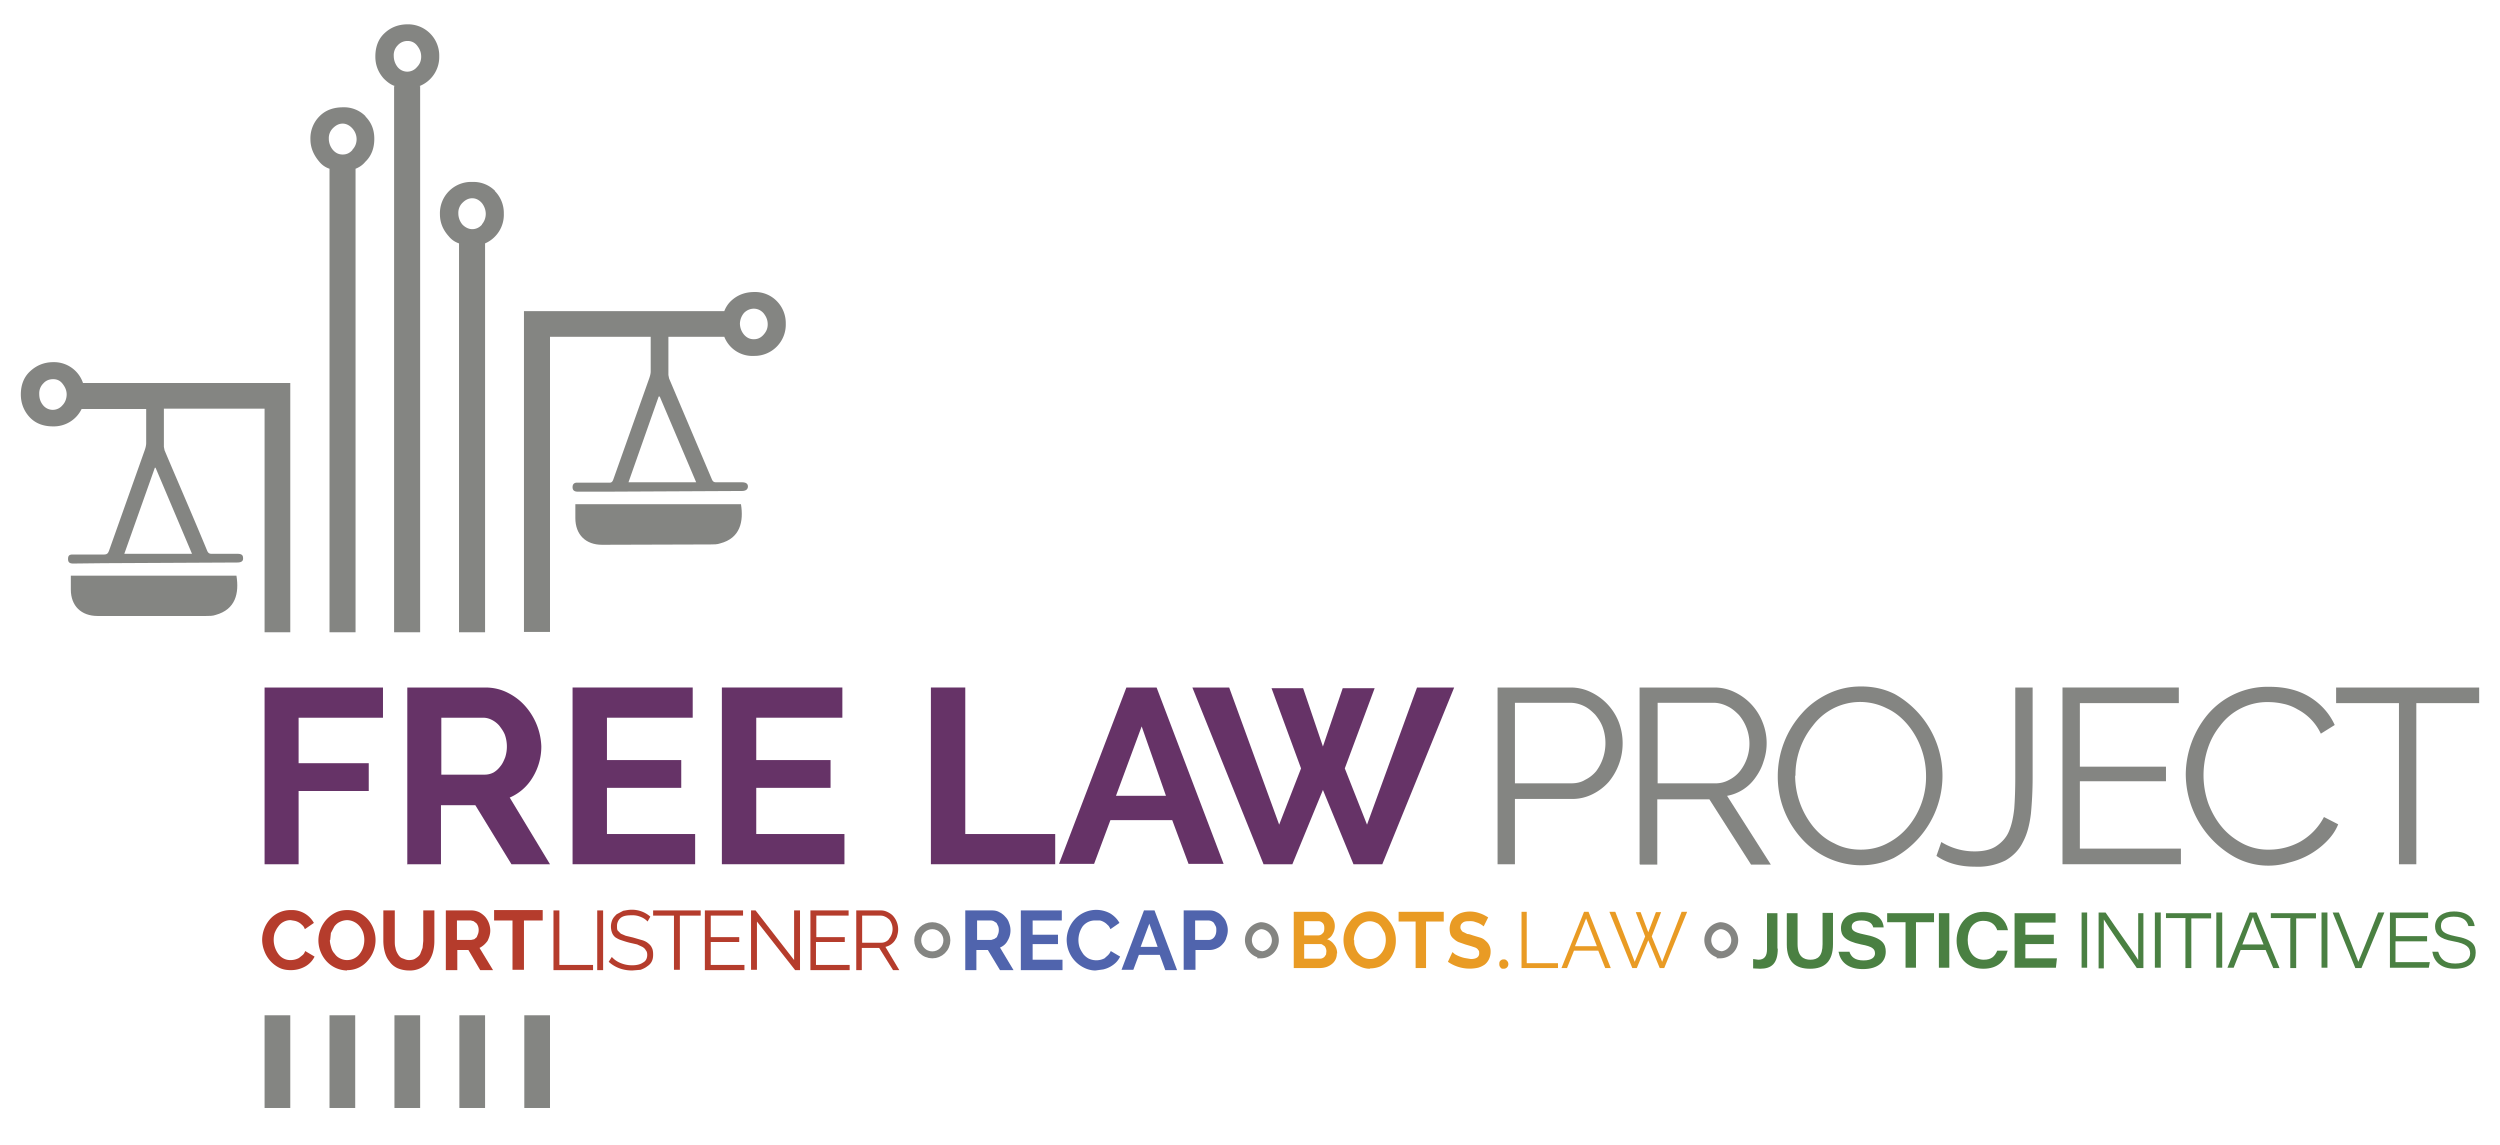 <svg xmlns="http://www.w3.org/2000/svg" id="Layer_2" version="1.1" viewBox="0 0 720 329.8">
  <defs id="defs4">
    <style id="style2">
      .st0{fill:#663367}.st1{fill:#b53c2c}.st2{fill:#848582}.st3{fill:none;stroke:#848582;stroke-width:2px}.st4{fill:#4a8042}.st5{fill:#5064ad}.st6{fill:#e99b24}.st7{fill:#848582}
    </style>
  </defs>
  <path id="polygon6" d="M76.2 248.9V198h34.1v8.7H86v13.1h20.2v8H86v21.1h-9.8z" class="st0"/>
  <path id="path8" d="M117.3 248.8V198h22.4c2.4 0 4.5.5 6.5 1.5s3.7 2.3 5.1 3.9a18.5 18.5 0 0 1 4.6 11.5 17 17 0 0 1-2.5 9 14.2 14.2 0 0 1-6.6 5.8l11.6 19.2h-11.1l-10.4-17H127v17h-9.8Zm9.8-25.7h12.4c1 0 1.8-.2 2.6-.6.7-.4 1.4-1 2-1.8.6-.7 1-1.6 1.4-2.6a10.2 10.2 0 0 0-.1-6.5c-.4-1-1-1.8-1.6-2.6a7 7 0 0 0-2.2-1.7c-.8-.4-1.6-.6-2.5-.6h-12v16.5Z" class="st0"/>
  <path id="polygon10" d="M200.2 240.2v8.7h-35.3V198h34.6v8.7h-24.7v12.2h21.4v8h-21.4v13.3h25.4z" class="st0"/>
  <path id="polygon12" d="M243.2 240.2v8.7h-35.3V198h34.7v8.7h-24.8v12.2h21.4v8h-21.4v13.3h25.4z" class="st0"/>
  <path id="polygon14" d="M268.1 248.9V198h9.9v42.2h25.9v8.7h-35.8z" class="st0"/>
  <path id="path16" d="M324.4 198h8.7l19.3 50.8h-10.1l-4.7-12.6h-17.8l-4.7 12.6H305l19.4-50.8Zm11.4 31.2-7-20-7.4 20h14.4Z" class="st0"/>
  <path id="polygon18" d="M366.2 198.2h9.1L381 215l5.7-16.8h9.2l-8.6 23.1 6.4 16.2 14.4-39.5h10.7l-20.7 50.9h-8.3l-8.8-21.4-8.8 21.4h-8.3L343.4 198H354l14.4 39.5 6.3-16.2-8.5-23.1z" class="st0"/>
  <path id="path20" d="M431.3 248.8V198h21c2.2 0 4.2.5 6 1.4a16 16 0 0 1 8 8.8 17.4 17.4 0 0 1-3 17 15.2 15.2 0 0 1-4.6 3.5 13 13 0 0 1-6 1.4h-16.4v18.8h-5Zm5-23.2h16.2c1.5 0 2.9-.3 4-1a9.7 9.7 0 0 0 3.2-2.5 13.6 13.6 0 0 0 1.9-12.6c-.5-1.4-1.3-2.6-2.2-3.7-1-1-2-1.9-3.3-2.5a9.1 9.1 0 0 0-4-.9h-15.8v23.2Z" class="st2"/>
  <path id="path22" d="M472.2 248.8V198h21.5c2.2 0 4.2.5 6 1.4a16 16 0 0 1 8 8.8 16 16 0 0 1 .2 11.1c-.5 1.7-1.3 3.2-2.3 4.6a12.7 12.7 0 0 1-8.2 5.3L510 249h-5.7l-12-18.8h-15V249h-5Zm5-23.2H494a8 8 0 0 0 4-1 9.6 9.6 0 0 0 3.1-2.5 12.8 12.8 0 0 0-.3-16.2c-1-1-2-1.9-3.3-2.5-1.2-.6-2.6-1-4-1h-16.1v23.2Z" class="st7"/>
  <path id="path24" d="M535.9 249.2a23 23 0 0 1-17.3-8 26.5 26.5 0 0 1-6.6-17.8 27 27 0 0 1 7-18c2-2.3 4.6-4.2 7.5-5.6 3-1.4 6-2.1 9.5-2.1s6.7.7 9.7 2.2a27 27 0 0 1-.3 47.2 22 22 0 0 1-9.5 2.1M517 223.4a23.6 23.6 0 0 0 5.3 14.8c1.7 2 3.6 3.6 6 4.7 2.2 1.2 4.8 1.8 7.6 1.8s5.4-.6 7.8-1.9c2.3-1.2 4.3-2.8 6-4.9a22.4 22.4 0 0 0 5-14.5 23.1 23.1 0 0 0-5.3-14.7c-1.7-2-3.6-3.6-6-4.7a17 17 0 0 0-21.3 5 22.4 22.4 0 0 0-5 14.4" class="st7"/>
  <path id="path26" d="M559.1 242.5a18.1 18.1 0 0 0 9.6 2.7c2.6 0 4.7-.5 6.2-1.5s2.8-2.3 3.6-4.1c.8-1.8 1.3-4 1.6-6.7.2-2.6.3-5.7.3-9V198h5v25.9c0 3.8-.2 7.3-.5 10.5-.4 3.2-1.1 5.9-2.3 8.1-1.1 2.3-2.8 4-5 5.3a18 18 0 0 1-8.9 1.8c-4.3 0-8-1-11-3.1l1.4-4Z" class="st7"/>
  <path id="polygon28" d="M628.1 244.4v4.5H594V198h33.5v4.5H599v18.3h24.8v4.2H599v19.4h29.1z" class="st7"/>
  <path id="path30" d="M629.5 223a27.3 27.3 0 0 1 6.3-17.2 22.6 22.6 0 0 1 17.8-8c4.6 0 8.5 1 11.7 3 3.2 2 5.6 4.7 7.1 8l-4 2.5a15.1 15.1 0 0 0-6.7-7 13 13 0 0 0-4.1-1.6 20 20 0 0 0-4.2-.5 17 17 0 0 0-14 6.8c-1.6 2-2.8 4.2-3.6 6.7a24.7 24.7 0 0 0 .2 15.7c1 2.6 2.3 4.9 4 6.9 1.7 2 3.7 3.5 6 4.7a16 16 0 0 0 7.6 1.7 18.8 18.8 0 0 0 8.7-2.2 17.4 17.4 0 0 0 7-7.2l4.1 2.1c-.8 2-2 3.6-3.4 5a22.5 22.5 0 0 1-10.7 6 20.3 20.3 0 0 1-15.6-1.5 27.5 27.5 0 0 1-14.2-24" class="st7"/>
  <path id="polygon32" d="M714 202.5h-18.1v46.4h-5v-46.4h-18.1V198H714v4.5z" class="st7"/>
  <path id="path34" d="M213.4 145.2h-47.7v4c0 4.8 3 7.7 7.7 7.7l31.2-.1c1 0 2 0 2.8-.3 5.8-1.5 6.8-6.3 6-11.3Z" class="st2"/>
  <path id="path36" d="M223.7 86.7a8.7 8.7 0 0 0-6.4-2.6c-2.8 0-5 .9-6.8 2.6a8 8 0 0 0-1.9 2.9h-57.7V182h7.5V97h29v10c0 .6-.2 1.3-.4 1.9l-10.3 29c-.3.9-.6 1.2-1.5 1.1h-9c-.9 0-1.3.5-1.3 1.3s.4 1.3 1.5 1.3h8.5l38.8-.2c1.1 0 1.7-.5 1.7-1.3s-.6-1.2-1.7-1.2h-7.4c-.7 0-1-.2-1.3-.9l-12.3-29-.2-1V97h16.1a8.7 8.7 0 0 0 8.6 5.5 9 9 0 0 0 9.1-9.3 9 9 0 0 0-2.6-6.5Zm-23 52.2H181l8.7-24.7h.3l10.5 24.7Zm19.2-42.5c-.8.9-1.7 1.3-2.8 1.3s-2-.4-2.8-1.3a5 5 0 0 1-1.2-3.3 5 5 0 0 1 1.2-3c.8-.8 1.8-1.2 2.8-1.2s2 .4 2.8 1.3c.8 1 1.2 2 1.2 3.2s-.4 2.1-1.2 3Z" class="st2"/>
  <g id="g42">
    <path id="path38" d="M68.2 165.8H20.4v4c0 4.7 3 7.6 7.7 7.6h31.2c1 0 2 0 2.8-.3 5.8-1.6 6.8-6.3 6-11.3Z" class="st2"/>
    <path id="path40" d="M23.9 110.3a8.8 8.8 0 0 0-8.5-6c-2.8 0-5 1-6.8 2.7S6 111 6 113.6c0 2.4.8 4.6 2.4 6.4 1.7 1.9 4 2.8 6.9 2.8a8.9 8.9 0 0 0 8.2-5h18.6v9.8c0 .7-.2 1.4-.4 2l-10.3 29c-.3.8-.6 1.1-1.5 1.1h-9c-1 0-1.3.4-1.3 1.3s.4 1.3 1.5 1.3l8.5-.1 38.7-.2c1.2 0 1.8-.4 1.7-1.3 0-.8-.4-1.2-1.6-1.2H61c-.7 0-1-.2-1.3-.8-4-9.7-8.2-19.3-12.3-29l-.2-1v-11h29v64.4h7.4v-71.8H24Zm-5.9 6.4a3.6 3.6 0 0 1-5.6 0c-.8-1-1.1-2-1.1-3.3a4 4 0 0 1 1.2-3c.7-.8 1.7-1.2 2.8-1.2s2 .4 2.7 1.3c.8 1 1.2 2 1.2 3.1s-.4 2.3-1.2 3.1Zm37.3 42.8H35.8l8.8-24.8h.2l10.5 24.8Z" class="st2"/>
  </g>
  <path id="path44" d="M105.3 33.5a8.7 8.7 0 0 0-6.5-2.6c-2.7 0-5 .8-6.7 2.5a9 9 0 0 0-2.7 6.7c0 2.4.9 4.5 2.5 6.4.8 1 1.8 1.7 3 2.1v133.5h7.5V48.6c1-.4 2-1 2.8-2 1.8-1.7 2.6-4 2.6-6.6s-.8-4.7-2.6-6.5Zm-3.8 9.7c-.8.9-1.7 1.3-2.8 1.3-1.1 0-2-.4-2.8-1.3a5 5 0 0 1-1.2-3.3 4 4 0 0 1 1.2-3c.8-.8 1.7-1.3 2.8-1.3 1 0 2 .5 2.8 1.4.8.9 1.2 2 1.2 3.1s-.4 2.2-1.2 3Z" class="st2"/>
  <path id="path46" d="M126.5 16.2a9 9 0 0 0-9-9.2c-2.8 0-5 .9-6.8 2.6s-2.6 4-2.6 6.7c0 2.4.8 4.5 2.4 6.3 1 1 2 1.8 3.3 2.2h-.3v157.3h7.5V24.8h-.2a9 9 0 0 0 5.7-8.6Zm-6.4 3.1a3.6 3.6 0 0 1-5.6 0c-.7-.9-1.1-2-1.1-3.2a4 4 0 0 1 1.1-3c.8-.9 1.8-1.3 2.9-1.3 1 0 2 .4 2.7 1.3.8 1 1.2 2 1.2 3.2s-.4 2.2-1.2 3Z" class="st2"/>
  <path id="path48" d="M142.6 55a8.7 8.7 0 0 0-6.5-2.6 9 9 0 0 0-9.4 9.3c0 2.3.8 4.4 2.5 6.3.8 1 1.8 1.7 3 2.1v112h7.5v-112a9 9 0 0 0 5.4-8.6 9 9 0 0 0-2.6-6.5Zm-3.8 9.7c-.8.9-1.8 1.3-2.8 1.3s-2-.5-2.8-1.3a5 5 0 0 1-1.2-3.3 4 4 0 0 1 1.2-3c.8-.8 1.7-1.3 2.8-1.3s2 .5 2.8 1.4c.7.9 1.1 2 1.1 3.1s-.4 2.2-1.1 3Z" class="st2"/>
  <g id="g60">
    <path id="rect50" d="M151 292.4h7.4v26.7H151z" class="st2"/>
    <path id="rect52" d="M76.2 292.4h7.4v26.7h-7.4z" class="st2"/>
    <path id="rect54" d="M94.9 292.4h7.4v26.7h-7.4z" class="st2"/>
    <path id="rect56" d="M113.6 292.4h7.4v26.7h-7.4z" class="st2"/>
    <path id="rect58" d="M132.3 292.4h7.4v26.7h-7.4z" class="st2"/>
  </g>
  <path id="path62" d="M363.1 275a4.2 4.2 0 1 0 0-8.4 4.2 4.2 0 0 0 0 8.3Z" class="st3"/>
  <circle id="circle64" cx="268.5" cy="270.8" r="4.2" class="st3" transform="rotate(-67 268.5 270.8)"/>
  <g id="g80">
    <g id="g70">
      <path id="path66" d="M278 279.4v-17.2h7.6c.8 0 1.5.1 2.2.5.6.3 1.2.7 1.7 1.3.5.5.9 1.1 1.1 1.8a5.7 5.7 0 0 1-.4 5.1c-.5 1-1.3 1.6-2.2 2l3.9 6.5H288l-3.5-5.8h-3.3v5.8H278Zm3.3-8.7h4.2l.9-.3.7-.5.4-1a3.5 3.5 0 0 0 0-2.1l-.5-1-.8-.5a2 2 0 0 0-.8-.2h-4v5.6Z" class="st5"/>
      <path id="path68" d="M306 276.4v3h-12v-17.2h11.8v2.9h-8.4v4.1h7.3v2.7h-7.3v4.5h8.6Z" class="st5"/>
    </g>
    <g id="g76">
      <path id="path72" d="M307.2 270.6a8.9 8.9 0 0 1 2.3-5.8 8.4 8.4 0 0 1 10.3-1.7c1.1.7 2 1.6 2.6 2.7l-2.6 1.8c-.2-.5-.5-1-.8-1.2a4.3 4.3 0 0 0-2.2-1.3h-1.2a4.5 4.5 0 0 0-3.8 1.7 7 7 0 0 0-.9 6c.3.8.7 1.4 1.1 2 .4.5 1 1 1.6 1.3a5.2 5.2 0 0 0 4.5-.1l1-.9c.3-.3.6-.7.8-1.2l2.7 1.6c-.3.6-.7 1.2-1.2 1.7a7.7 7.7 0 0 1-3.7 2l-2.2.3c-1.2 0-2.3-.3-3.3-.8a8.9 8.9 0 0 1-4.4-4.8c-.4-1-.6-2.2-.6-3.3Z" class="st5"/>
      <path id="path74" d="M329.5 262.2h3l6.5 17.2h-3.4L334 275h-6l-1.6 4.3H323l6.5-17.2Zm3.9 10.5L331 266l-2.5 6.7h4.9Z" class="st5"/>
    </g>
    <path id="path78" d="M340.9 279.4v-17.2h7.3c.8 0 1.5.1 2.2.5.7.3 1.2.7 1.7 1.3.5.5.9 1.1 1.1 1.8a5.7 5.7 0 0 1 0 4.2 4 4 0 0 1-1 1.8c-.5.6-1 1-1.7 1.3a5 5 0 0 1-2.2.5h-4v5.7h-3.4Zm3.3-8.7h4a2 2 0 0 0 1.5-.8c.4-.5.6-1.2.6-2 0-.5 0-.8-.2-1.2l-.5-.9a2.2 2.2 0 0 0-1.6-.7h-3.8v5.6Z" class="st5"/>
  </g>
  <g id="g100">
    <path id="path82" d="M433 279c-.3 0-.6 0-.8-.3-.3-.3-.4-.6-.4-1s0-.7.3-1c.3-.3.6-.4 1-.4s.6.1.9.4c.3.3.4.6.4 1a1.3 1.3 0 0 1-1.3 1.3Z" class="st6"/>
    <g id="g98">
      <path id="path84" d="M385 274.6a3.7 3.7 0 0 1-1.5 3.1 5 5 0 0 1-1.5.8c-.6.2-1.3.3-2 .3h-7.4v-16.2h8.3c.5 0 1 .1 1.4.4.5.2.8.6 1.1 1 .4.3.6.8.8 1.3a4.5 4.5 0 0 1-.4 3.7 3 3 0 0 1-1.6 1.5 4 4 0 0 1 2 1.5c.6.7.9 1.6.9 2.6Zm-9.4-9.3v4.1h4c.5 0 1-.2 1.3-.6.4-.3.5-.8.5-1.5s-.1-1-.4-1.4c-.4-.4-.8-.6-1.3-.6h-4.1Zm6.4 8.8a2.5 2.5 0 0 0-.5-1.6l-.6-.4c-.2-.2-.4-.2-.7-.2h-4.6v4.2h4.5a1.8 1.8 0 0 0 1.4-.6l.4-.6.1-.9Z" class="st6"/>
      <path id="path86" d="M394.5 279c-1.1 0-2.2-.3-3.1-.8a6 6 0 0 1-2.4-1.8 8.8 8.8 0 0 1-1.5-8.8c.4-1 1-1.8 1.6-2.6.7-.8 1.5-1.4 2.4-1.8a6.9 6.9 0 0 1 6.1 0c1 .5 1.8 1.2 2.4 2a8.6 8.6 0 0 1 2 5.6 8.5 8.5 0 0 1-2 5.7c-.7.7-1.5 1.3-2.4 1.8a8 8 0 0 1-3 .6Zm-4.5-8.3c0 .7 0 1.4.3 2 .2.7.5 1.3.9 1.8s.9.9 1.4 1.2c.6.3 1.2.5 2 .5s1.3-.2 1.9-.5a5.5 5.5 0 0 0 2.3-3 6.6 6.6 0 0 0 0-4l-1-1.7c-.4-.5-.8-1-1.4-1.2a4.1 4.1 0 0 0-5.3 1.3 6.6 6.6 0 0 0-1.2 3.7Z" class="st6"/>
      <path id="path88" d="M415.7 265.4h-5v13.4h-3v-13.4h-4.9v-2.8h13v2.8Z" class="st6"/>
      <path id="path90" d="M427.3 266.8a6.4 6.4 0 0 0-1.6-1l-1.2-.4a5 5 0 0 0-1.4-.1c-.9 0-1.5.1-1.9.5-.4.3-.6.7-.6 1.3 0 .3.1.6.3.8.1.3.4.5.7.6l1 .5c.5 0 1 .2 1.6.4l2 .6c.7.2 1.2.5 1.7 1a3.8 3.8 0 0 1 1.4 3 5 5 0 0 1-.5 2.3c-.3.6-.7 1.1-1.2 1.5-.6.4-1.2.7-1.9.9a11 11 0 0 1-8.7-1.7l1.3-2.8.7.6a9.8 9.8 0 0 0 2.8 1.1l1.8.3c1.6 0 2.5-.6 2.4-1.8 0-.3 0-.6-.3-.8-.1-.3-.4-.5-.8-.7l-1.2-.4-1.7-.5-2-.7a5 5 0 0 1-1.3-.9c-.4-.3-.7-.7-.9-1.1a5.3 5.3 0 0 1 .1-3.8 4 4 0 0 1 1.2-1.6c.6-.5 1.2-.8 1.8-1a8.2 8.2 0 0 1 5.2.1c1 .3 1.8.8 2.5 1.2l-1.3 2.6Z" class="st6"/>
      <path id="path92" d="M438.2 278.8v-16.2h1.5v14.8h9v1.4h-10.5Z" class="st6"/>
      <path id="path94" d="M456.2 262.6h1.3l6.4 16.2h-1.6l-2-5h-7l-2 5h-1.6l6.5-16.2Zm3.7 9.9-3.1-8-3.2 8h6.3Z" class="st6"/>
      <path id="path96" d="M471 262.7h1.5l2.2 5.8 2.2-5.8h1.5l-2.7 7 3 7.3 5.6-14.4h1.6l-6.6 16.2H478l-3.3-8-3.3 8h-1.3l-6.6-16.2h1.7l5.6 14.4 3-7.3-2.7-7Z" class="st6"/>
    </g>
  </g>
  <g id="g132">
    <g id="g110">
      <path id="path102" d="M75.5 270.6a9.1 9.1 0 0 1 2.2-5.8 7.9 7.9 0 0 1 6.1-2.7 7.2 7.2 0 0 1 6.6 3.7l-2.6 1.8c-.2-.5-.4-.9-.8-1.2a4.2 4.2 0 0 0-2.1-1.2l-1.2-.2a4.3 4.3 0 0 0-3.6 1.9c-.4.5-.7 1.1-1 1.8a7 7 0 0 0 .1 4.2 7 7 0 0 0 1 1.9 4.2 4.2 0 0 0 3.6 1.7 5 5 0 0 0 2.3-.6l1-.8c.4-.3.6-.7.8-1.2l2.7 1.6a6.6 6.6 0 0 1-2.8 2.9 8.4 8.4 0 0 1-4 1c-1.3 0-2.4-.2-3.4-.7a8.8 8.8 0 0 1-4.3-4.9 9 9 0 0 1-.6-3.2Z" class="st1"/>
      <path id="path104" d="M100 279.5a8.2 8.2 0 0 1-6-2.7 9 9 0 0 1-2.3-6 9 9 0 0 1 5-8c1-.5 2.1-.7 3.3-.7s2.3.2 3.3.7a8.4 8.4 0 0 1 4.3 4.8 9 9 0 0 1-1.8 9.2 7.6 7.6 0 0 1-5.9 2.6Zm-5-8.7c0 .7.2 1.4.4 2.1a4 4 0 0 0 1 1.8c.4.6.9 1 1.5 1.3.6.3 1.3.5 2 .5a4.5 4.5 0 0 0 3.7-1.8 6 6 0 0 0 1-1.9 7 7 0 0 0 0-4.2 6 6 0 0 0-1-1.8 4.8 4.8 0 0 0-3.6-1.8 5 5 0 0 0-2.1.5c-.7.3-1.2.8-1.6 1.3l-1 1.9-.2 2Z" class="st1"/>
      <path id="path106" d="M117.8 276.5c.7 0 1.4-.1 1.9-.5.5-.3 1-.7 1.3-1.2l.7-1.8.2-2v-8.8h3.2v8.7a13 13 0 0 1-.4 3.3 9 9 0 0 1-1.3 2.8 6.8 6.8 0 0 1-5.6 2.5c-1.3 0-2.5-.3-3.4-.7-1-.5-1.7-1.1-2.3-2-.6-.7-1-1.6-1.3-2.7a13 13 0 0 1-.4-3.2v-8.7h3.3v8.7c0 .8 0 1.4.2 2.1.1.7.4 1.3.7 1.8.3.5.7 1 1.3 1.2s1.1.5 1.9.5Z" class="st1"/>
      <path id="path108" d="M128.4 279.4v-17.2h7.4c.8 0 1.5.2 2.2.5a7 7 0 0 1 1.7 1.3 6.2 6.2 0 0 1 1.5 4c0 1-.3 2-.8 3-.6.8-1.3 1.5-2.3 2l3.9 6.4h-3.7l-3.4-5.8h-3.2v5.8h-3.3Zm3.3-8.7h4l.9-.2.7-.6.4-1a3.5 3.5 0 0 0 0-2.1 3 3 0 0 0-.5-.9l-.8-.6-.8-.2h-4v5.6Z" class="st1"/>
    </g>
    <path id="path112" d="M156.3 265.1h-5.4v14.2h-3.3v-14.2h-5.3v-3h14v3Z" class="st1"/>
    <g id="g130">
      <path id="path114" d="M159.4 279.4v-17.2h1.7v15.7h9.7v1.5h-11.4Z" class="st1"/>
      <path id="path116" d="M172 279.4v-17.2h1.7v17.2H172Z" class="st1"/>
      <path id="path118" d="M186.5 265.4a5 5 0 0 0-1.9-1.3 6 6 0 0 0-2.7-.5c-1.5 0-2.5.2-3.2.8a3 3 0 0 0-1 2.4c0 .5 0 .9.2 1.2l.9.9 1.4.6 2.1.5 2.4.7c.8.2 1.4.5 1.9.9s.9.8 1.1 1.3c.3.5.4 1.2.4 2s-.1 1.4-.4 2c-.3.6-.7 1-1.3 1.4-.5.4-1.1.7-1.9 1l-2.4.2c-2.6 0-4.9-.8-6.8-2.5l.9-1.4a6.7 6.7 0 0 0 2.4 1.7 8.5 8.5 0 0 0 3.5.7c1.4 0 2.4-.3 3.1-.8.8-.4 1.2-1.2 1.2-2.2 0-.5-.1-1-.4-1.3-.2-.4-.5-.7-1-1l-1.5-.7-2.2-.5a28 28 0 0 1-2.3-.7c-.7-.2-1.2-.5-1.7-.8a3 3 0 0 1-1-1.3 5 5 0 0 1 .1-3.9c.3-.6.7-1 1.2-1.5l1.9-1c.7-.1 1.5-.3 2.4-.3a8 8 0 0 1 5.4 2l-.8 1.4Z" class="st1"/>
      <path id="path120" d="M201.8 263.7h-6v15.6h-1.7v-15.6h-6v-1.5h13.7v1.5Z" class="st1"/>
      <path id="path122" d="M214.4 277.9v1.5H203v-17.2h11v1.5h-9.3v6.2h8.2v1.4h-8.2v6.6h9.6Z" class="st1"/>
      <path id="path124" d="M218 265.3v14h-1.7v-17.1h1.3l11.1 14.3v-14.3h1.7v17.2H229l-11-14Z" class="st1"/>
      <path id="path126" d="M244.7 277.9v1.5h-11.3v-17.2h11v1.5h-9.3v6.2h8.2v1.4H235v6.6h9.6Z" class="st1"/>
      <path id="path128" d="M246.6 279.4v-17.2h7.1c.8 0 1.4.2 2 .5.6.3 1.2.7 1.6 1.2a5.8 5.8 0 0 1 1.1 5.5c-.1.6-.4 1-.7 1.5a4.5 4.5 0 0 1-2.7 1.8l4 6.7h-1.8l-4-6.4h-5v6.4h-1.6Zm1.7-7.9h5.5c.5 0 .9-.1 1.3-.3.4-.2.8-.5 1-.9a4.4 4.4 0 0 0 0-5.5c-.4-.3-.7-.6-1.2-.8-.4-.2-.8-.3-1.3-.3h-5.3v7.8Z" class="st1"/>
    </g>
  </g>
  <path id="path134" d="M495.4 275a4.2 4.2 0 1 0 0-8.4 4.2 4.2 0 0 0 0 8.3Z" class="st3"/>
  <g id="g172">
    <path id="path136" d="M512 273.2c0 4.2-1.7 5.8-5.1 5.8l-2-.1v-2.7l1.5.2c1.7 0 2.5-1 2.5-3V263h3v10.2Z" class="st4"/>
    <path id="path138" d="M517.7 263v8.9c0 3.6 1.8 4.5 3.7 4.5 2.1 0 3.5-1 3.5-4.5v-9h3v9c0 5-2.4 7.1-6.6 7.1s-6.7-2-6.7-7v-9h3Z" class="st4"/>
    <path id="path140" d="M532.6 274c.5 1.6 1.6 2.6 4.1 2.6s3.3-1 3.3-2c0-1.3-.7-2-4-2.6-4.8-1-5.8-2.6-5.8-4.7 0-3 2.7-4.6 6-4.6 5 0 6.2 2.7 6.3 4.4h-3c-.2-.8-.8-2-3.4-2-1.8 0-2.8.6-2.8 1.8 0 1 .6 1.6 3.5 2.2 5.4 1 6.3 2.8 6.3 5 0 2.7-2 5-6.6 5-4.4 0-6.5-2.2-7-5h3.1Z" class="st4"/>
    <path id="path142" d="M548.8 265.6h-5.3V263H557v2.6h-5.2v13.1h-3v-13Z" class="st4"/>
    <path id="path144" d="M561.4 263v15.7h-3V263h3Z" class="st4"/>
    <path id="path146" d="M578.2 273.8c-.7 2.8-2.7 5.2-7 5.2-5.1 0-7.7-3.8-7.7-8.1s2.8-8.3 7.8-8.3c4.4 0 6.5 2.6 7 5.3h-3.1c-.4-1.2-1.4-2.7-4-2.7-2.9 0-4.5 2.4-4.5 5.5s1.6 5.7 4.6 5.7c2.3 0 3.2-1 3.9-2.6h3Z" class="st4"/>
    <path id="path148" d="M591.5 271.9h-8.2v4.1h9.1l-.3 2.7h-11.9V263H592v2.7h-8.7v3.5h8.2v2.7Z" class="st4"/>
    <path id="path150" d="M601.1 262.8v15.9h-1.6v-15.9h1.6Z" class="st4"/>
    <path id="path152" d="M604.4 278.7v-15.9h2c3 4.5 8.6 12.2 9.4 13.7V263h1.5v15.8h-1.9c-2.4-3.4-8.4-12.1-9.5-14v14.1h-1.5Z" class="st4"/>
    <path id="path154" d="M622.3 262.8v15.9h-1.7v-15.9h1.7Z" class="st4"/>
    <path id="path156" d="M629.5 264.4h-5.7V263h13v1.5h-5.7v14.3h-1.7v-14.3Z" class="st4"/>
    <path id="path158" d="M640 262.8v15.9h-1.7v-15.9h1.7Z" class="st4"/>
    <path id="path160" d="m645.3 273.6-2 5.1h-1.8l6.4-15.9h2l6.6 16h-1.8l-2.2-5.2h-7.2Zm6.6-1.6c-1.9-4.6-2.8-6.7-3-7.8h-.1l-3 7.8h6.1Z" class="st4"/>
    <path id="path162" d="M659.8 264.4H654V263h13v1.5h-5.7v14.3h-1.7v-14.3Z" class="st4"/>
    <path id="path164" d="M670.3 262.8v15.9h-1.7v-15.9h1.7Z" class="st4"/>
    <path id="path166" d="m678.3 278.7-6.5-15.9h1.8l3.5 8.8 2.1 5.4 2-4.9 3.7-9.3h1.8l-6.6 16h-1.8Z" class="st4"/>
    <path id="path168" d="M698.9 271.1h-9v6h9.9l-.3 1.6h-11.2v-15.9h11v1.6H690v5.2h9v1.5Z" class="st4"/>
    <path id="path170" d="M702.2 274.1c.6 2 1.9 3.4 4.9 3.4s4.3-1.3 4.3-2.9c0-1.7-.9-2.8-4.8-3.5-4.2-.7-5.3-2.2-5.3-4.3 0-2.7 2.3-4.3 5.4-4.3 4.7 0 5.8 2.7 6 4.2h-1.8c-.3-1.1-1-2.7-4.2-2.7-2.2 0-3.7.8-3.7 2.6 0 1.4.6 2.3 4 3 5.3.9 6 2.7 6 4.8 0 2.5-1.7 4.6-6 4.6-4 0-6-2-6.5-4.9h1.7Z" class="st4"/>
  </g>
</svg>
